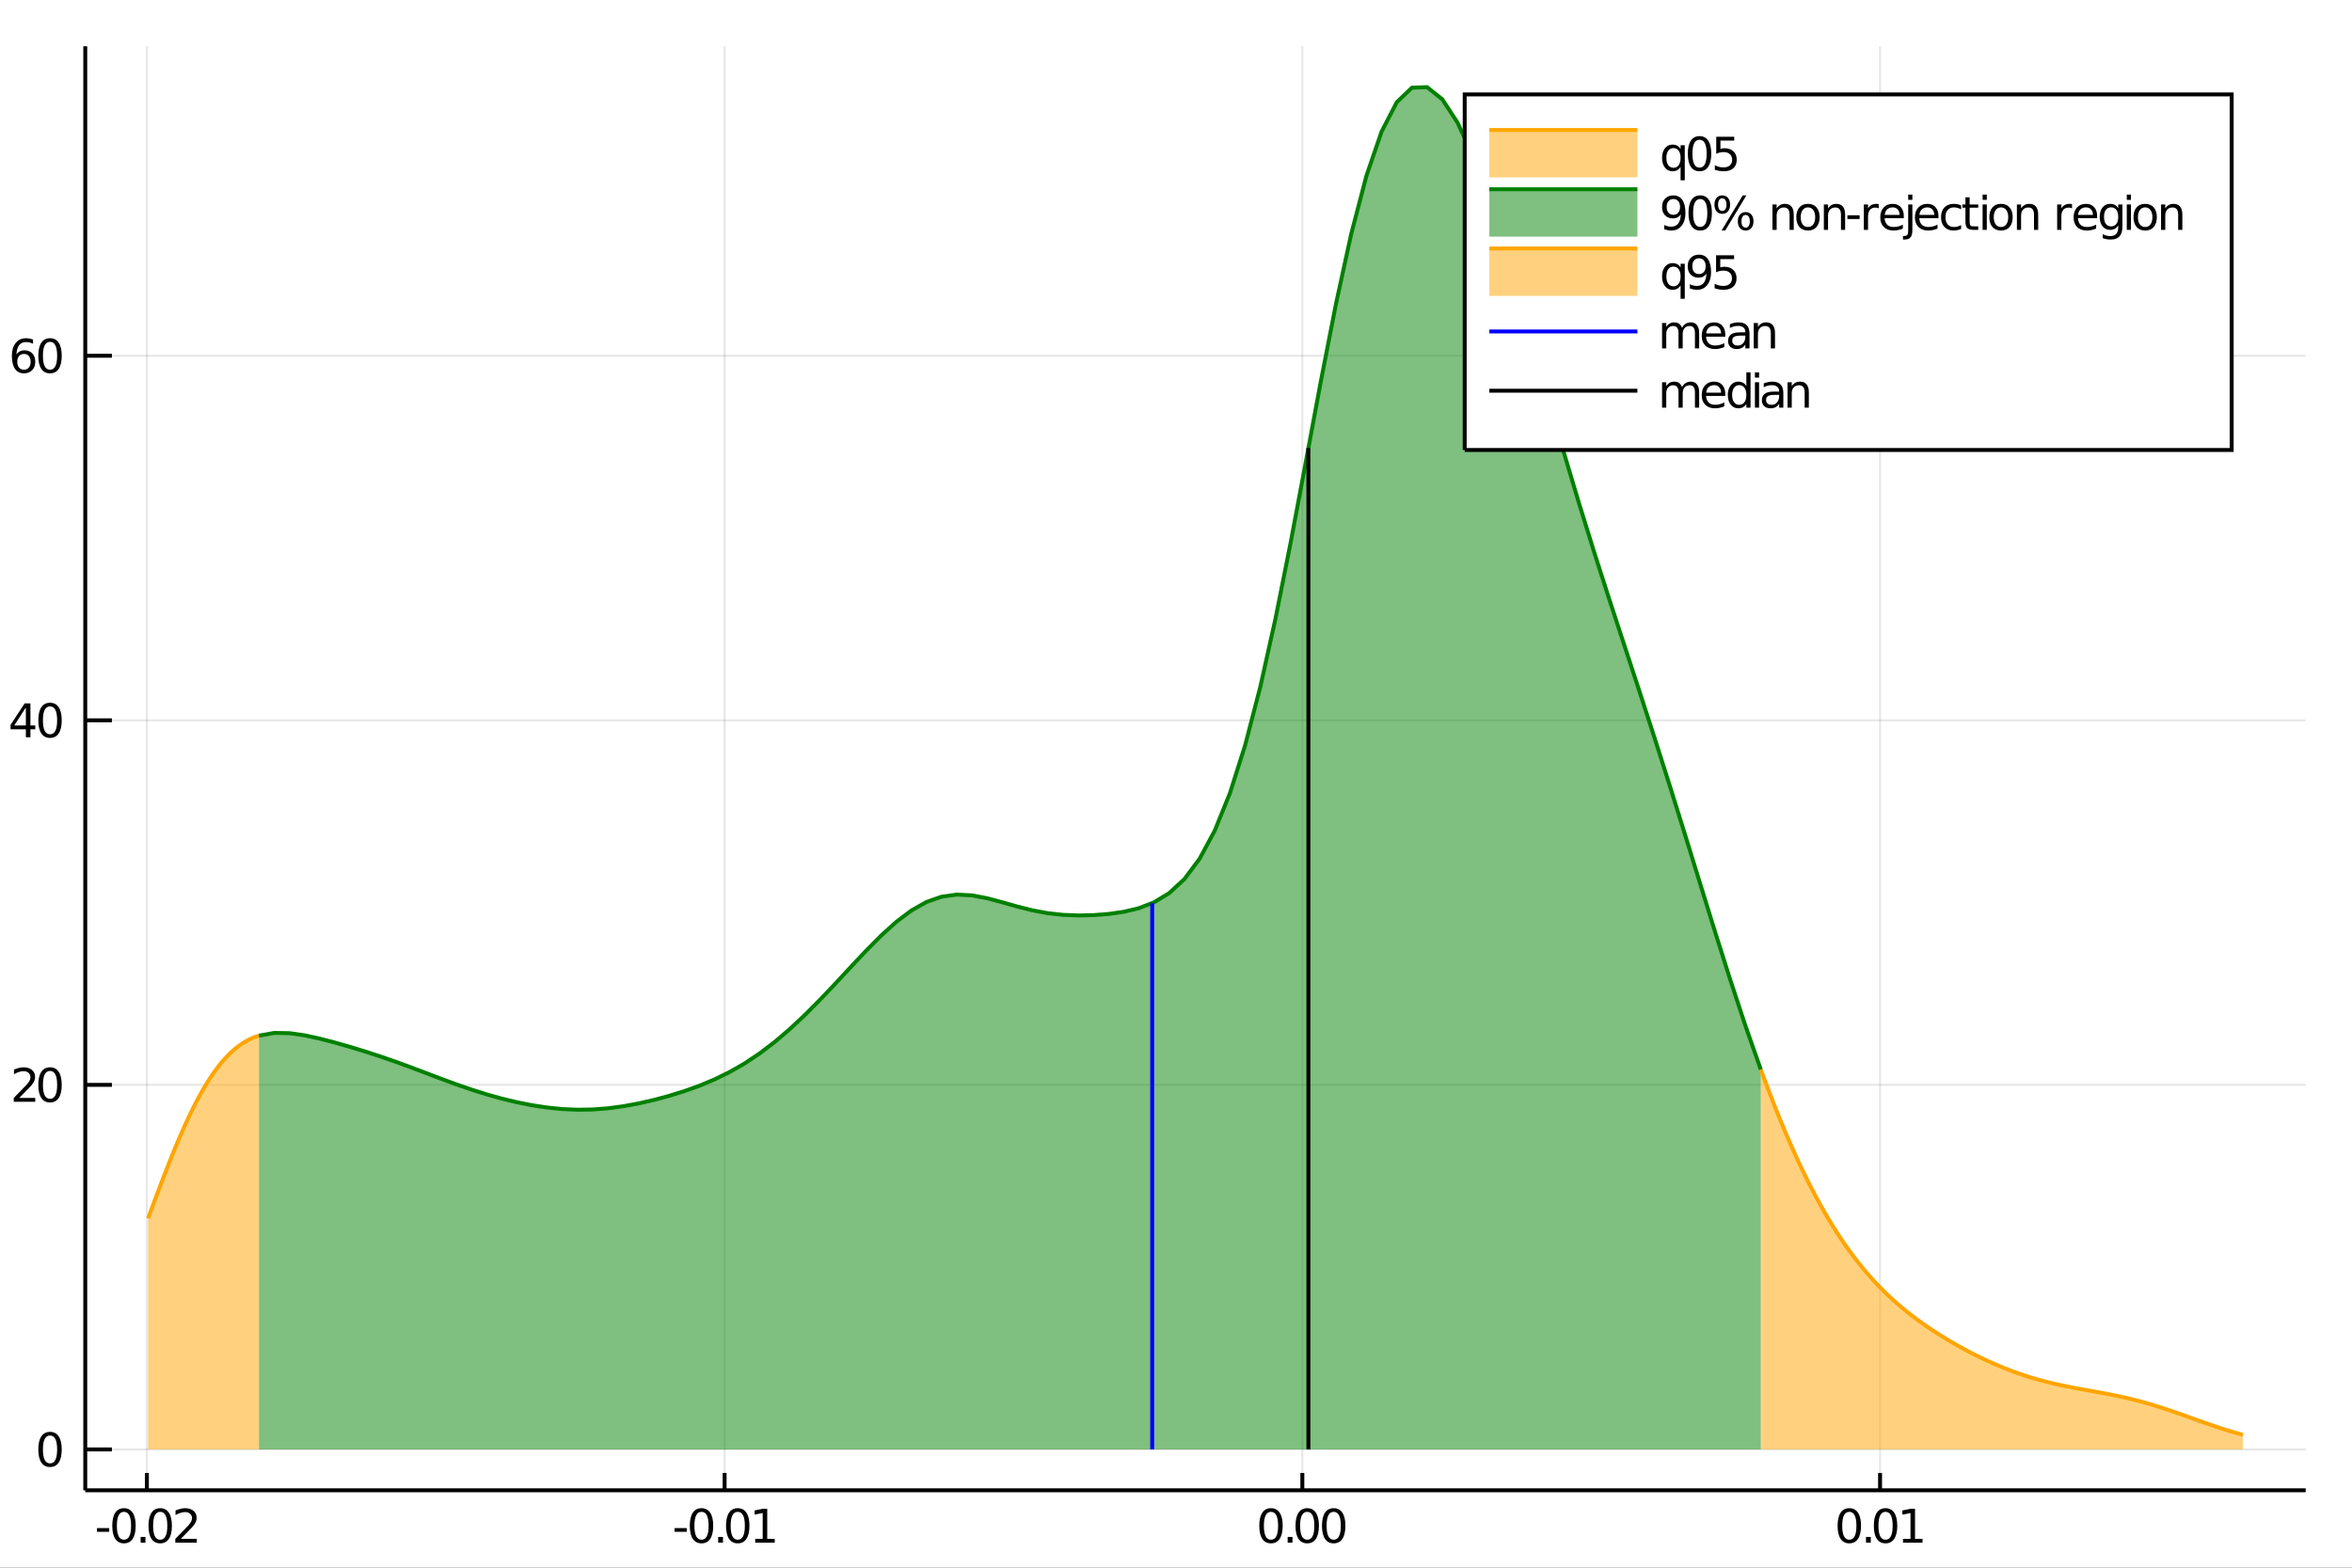 <?xml version="1.0" encoding="utf-8"?>
<svg xmlns="http://www.w3.org/2000/svg" xmlns:xlink="http://www.w3.org/1999/xlink" width="600" height="400" viewBox="0 0 2400 1600">
<rect x="0" y="0" width="2400" height="1600" fill="#333333" stroke="none"/>
<defs>
  <clipPath id="clip820">
    <rect x="0" y="0" width="2400" height="1600"/>
  </clipPath>
</defs>
<path clip-path="url(#clip820)" d="
M0 1600 L2400 1600 L2400 0 L0 0  Z
  " fill="#ffffff" fill-rule="evenodd" fill-opacity="1"/>
<defs>
  <clipPath id="clip821">
    <rect x="480" y="0" width="1681" height="1600"/>
  </clipPath>
</defs>
<path clip-path="url(#clip820)" d="
M86.992 1521.01 L2352.76 1521.01 L2352.76 47.244 L86.992 47.244  Z
  " fill="#ffffff" fill-rule="evenodd" fill-opacity="1"/>
<defs>
  <clipPath id="clip822">
    <rect x="86" y="47" width="2267" height="1475"/>
  </clipPath>
</defs>
<polyline clip-path="url(#clip822)" style="stroke:#000000; stroke-width:2; stroke-opacity:0.1; fill:none" points="
  149.894,1521.01 149.894,47.244 
  "/>
<polyline clip-path="url(#clip822)" style="stroke:#000000; stroke-width:2; stroke-opacity:0.1; fill:none" points="
  739.406,1521.01 739.406,47.244 
  "/>
<polyline clip-path="url(#clip822)" style="stroke:#000000; stroke-width:2; stroke-opacity:0.1; fill:none" points="
  1328.92,1521.01 1328.92,47.244 
  "/>
<polyline clip-path="url(#clip822)" style="stroke:#000000; stroke-width:2; stroke-opacity:0.1; fill:none" points="
  1918.43,1521.01 1918.43,47.244 
  "/>
<polyline clip-path="url(#clip822)" style="stroke:#000000; stroke-width:2; stroke-opacity:0.1; fill:none" points="
  86.992,1479.3 2352.76,1479.3 
  "/>
<polyline clip-path="url(#clip822)" style="stroke:#000000; stroke-width:2; stroke-opacity:0.1; fill:none" points="
  86.992,1107.23 2352.76,1107.23 
  "/>
<polyline clip-path="url(#clip822)" style="stroke:#000000; stroke-width:2; stroke-opacity:0.1; fill:none" points="
  86.992,735.157 2352.76,735.157 
  "/>
<polyline clip-path="url(#clip822)" style="stroke:#000000; stroke-width:2; stroke-opacity:0.1; fill:none" points="
  86.992,363.087 2352.76,363.087 
  "/>
<polyline clip-path="url(#clip820)" style="stroke:#000000; stroke-width:4; stroke-opacity:1; fill:none" points="
  86.992,1521.01 2352.76,1521.01 
  "/>
<polyline clip-path="url(#clip820)" style="stroke:#000000; stroke-width:4; stroke-opacity:1; fill:none" points="
  86.992,1521.01 86.992,47.244 
  "/>
<polyline clip-path="url(#clip820)" style="stroke:#000000; stroke-width:4; stroke-opacity:1; fill:none" points="
  149.894,1521.01 149.894,1503.32 
  "/>
<polyline clip-path="url(#clip820)" style="stroke:#000000; stroke-width:4; stroke-opacity:1; fill:none" points="
  739.406,1521.01 739.406,1503.32 
  "/>
<polyline clip-path="url(#clip820)" style="stroke:#000000; stroke-width:4; stroke-opacity:1; fill:none" points="
  1328.92,1521.01 1328.92,1503.32 
  "/>
<polyline clip-path="url(#clip820)" style="stroke:#000000; stroke-width:4; stroke-opacity:1; fill:none" points="
  1918.43,1521.01 1918.43,1503.32 
  "/>
<polyline clip-path="url(#clip820)" style="stroke:#000000; stroke-width:4; stroke-opacity:1; fill:none" points="
  86.992,1479.3 114.181,1479.3 
  "/>
<polyline clip-path="url(#clip820)" style="stroke:#000000; stroke-width:4; stroke-opacity:1; fill:none" points="
  86.992,1107.23 114.181,1107.23 
  "/>
<polyline clip-path="url(#clip820)" style="stroke:#000000; stroke-width:4; stroke-opacity:1; fill:none" points="
  86.992,735.157 114.181,735.157 
  "/>
<polyline clip-path="url(#clip820)" style="stroke:#000000; stroke-width:4; stroke-opacity:1; fill:none" points="
  86.992,363.087 114.181,363.087 
  "/>
<path clip-path="url(#clip820)" d="M 0 0 M98.957 1559.6 L111.433 1559.6 L111.433 1563.39 L98.957 1563.39 L98.957 1559.6 Z" fill="#000000" fill-rule="evenodd" fill-opacity="1" /><path clip-path="url(#clip820)" d="M 0 0 M126.503 1543 Q122.892 1543 121.063 1546.56 Q119.257 1550.11 119.257 1557.23 Q119.257 1564.34 121.063 1567.91 Q122.892 1571.45 126.503 1571.45 Q130.137 1571.45 131.943 1567.91 Q133.771 1564.34 133.771 1557.23 Q133.771 1550.11 131.943 1546.56 Q130.137 1543 126.503 1543 M126.503 1539.29 Q132.313 1539.29 135.368 1543.9 Q138.447 1548.48 138.447 1557.23 Q138.447 1565.96 135.368 1570.57 Q132.313 1575.15 126.503 1575.15 Q120.693 1575.15 117.614 1570.57 Q114.558 1565.96 114.558 1557.23 Q114.558 1548.48 117.614 1543.9 Q120.693 1539.29 126.503 1539.29 Z" fill="#000000" fill-rule="evenodd" fill-opacity="1" /><path clip-path="url(#clip820)" d="M 0 0 M143.517 1568.6 L148.401 1568.6 L148.401 1574.48 L143.517 1574.48 L143.517 1568.6 Z" fill="#000000" fill-rule="evenodd" fill-opacity="1" /><path clip-path="url(#clip820)" d="M 0 0 M163.47 1543 Q159.859 1543 158.03 1546.56 Q156.225 1550.11 156.225 1557.23 Q156.225 1564.34 158.03 1567.91 Q159.859 1571.45 163.47 1571.45 Q167.104 1571.45 168.91 1567.91 Q170.739 1564.34 170.739 1557.23 Q170.739 1550.11 168.91 1546.56 Q167.104 1543 163.47 1543 M163.47 1539.29 Q169.28 1539.29 172.336 1543.9 Q175.415 1548.48 175.415 1557.23 Q175.415 1565.96 172.336 1570.57 Q169.28 1575.15 163.47 1575.15 Q157.66 1575.15 154.581 1570.57 Q151.526 1565.96 151.526 1557.23 Q151.526 1548.48 154.581 1543.9 Q157.66 1539.29 163.47 1539.29 Z" fill="#000000" fill-rule="evenodd" fill-opacity="1" /><path clip-path="url(#clip820)" d="M 0 0 M184.512 1570.54 L200.831 1570.54 L200.831 1574.48 L178.887 1574.48 L178.887 1570.54 Q181.549 1567.79 186.132 1563.16 Q190.739 1558.51 191.919 1557.17 Q194.164 1554.64 195.044 1552.91 Q195.947 1551.15 195.947 1549.46 Q195.947 1546.7 194.002 1544.97 Q192.081 1543.23 188.979 1543.23 Q186.78 1543.23 184.327 1543.99 Q181.896 1544.76 179.118 1546.31 L179.118 1541.59 Q181.942 1540.45 184.396 1539.87 Q186.85 1539.29 188.887 1539.29 Q194.257 1539.29 197.451 1541.98 Q200.646 1544.67 200.646 1549.16 Q200.646 1551.29 199.836 1553.21 Q199.049 1555.1 196.942 1557.7 Q196.363 1558.37 193.262 1561.59 Q190.16 1564.78 184.512 1570.54 Z" fill="#000000" fill-rule="evenodd" fill-opacity="1" /><path clip-path="url(#clip820)" d="M 0 0 M688.284 1559.6 L700.761 1559.6 L700.761 1563.39 L688.284 1563.39 L688.284 1559.6 Z" fill="#000000" fill-rule="evenodd" fill-opacity="1" /><path clip-path="url(#clip820)" d="M 0 0 M715.83 1543 Q712.219 1543 710.39 1546.56 Q708.585 1550.11 708.585 1557.23 Q708.585 1564.34 710.39 1567.91 Q712.219 1571.45 715.83 1571.45 Q719.464 1571.45 721.27 1567.91 Q723.099 1564.34 723.099 1557.23 Q723.099 1550.11 721.27 1546.56 Q719.464 1543 715.83 1543 M715.83 1539.29 Q721.64 1539.29 724.696 1543.9 Q727.775 1548.48 727.775 1557.23 Q727.775 1565.96 724.696 1570.57 Q721.64 1575.15 715.83 1575.15 Q710.02 1575.15 706.941 1570.57 Q703.886 1565.96 703.886 1557.23 Q703.886 1548.48 706.941 1543.9 Q710.02 1539.29 715.83 1539.29 Z" fill="#000000" fill-rule="evenodd" fill-opacity="1" /><path clip-path="url(#clip820)" d="M 0 0 M732.844 1568.6 L737.728 1568.6 L737.728 1574.48 L732.844 1574.48 L732.844 1568.6 Z" fill="#000000" fill-rule="evenodd" fill-opacity="1" /><path clip-path="url(#clip820)" d="M 0 0 M752.798 1543 Q749.186 1543 747.358 1546.56 Q745.552 1550.11 745.552 1557.23 Q745.552 1564.34 747.358 1567.91 Q749.186 1571.45 752.798 1571.45 Q756.432 1571.45 758.237 1567.91 Q760.066 1564.34 760.066 1557.23 Q760.066 1550.11 758.237 1546.56 Q756.432 1543 752.798 1543 M752.798 1539.29 Q758.608 1539.29 761.663 1543.9 Q764.742 1548.48 764.742 1557.23 Q764.742 1565.96 761.663 1570.57 Q758.608 1575.15 752.798 1575.15 Q746.987 1575.15 743.909 1570.57 Q740.853 1565.96 740.853 1557.23 Q740.853 1548.48 743.909 1543.9 Q746.987 1539.29 752.798 1539.29 Z" fill="#000000" fill-rule="evenodd" fill-opacity="1" /><path clip-path="url(#clip820)" d="M 0 0 M770.622 1570.54 L778.26 1570.54 L778.26 1544.18 L769.95 1545.85 L769.95 1541.59 L778.214 1539.92 L782.89 1539.92 L782.89 1570.54 L790.529 1570.54 L790.529 1574.48 L770.622 1574.48 L770.622 1570.54 Z" fill="#000000" fill-rule="evenodd" fill-opacity="1" /><path clip-path="url(#clip820)" d="M 0 0 M1296.93 1543 Q1293.32 1543 1291.49 1546.56 Q1289.68 1550.11 1289.68 1557.23 Q1289.68 1564.34 1291.49 1567.91 Q1293.32 1571.45 1296.93 1571.45 Q1300.56 1571.45 1302.37 1567.91 Q1304.2 1564.34 1304.2 1557.23 Q1304.2 1550.11 1302.37 1546.56 Q1300.56 1543 1296.93 1543 M1296.93 1539.29 Q1302.74 1539.29 1305.79 1543.9 Q1308.87 1548.48 1308.87 1557.23 Q1308.87 1565.96 1305.79 1570.57 Q1302.74 1575.15 1296.93 1575.15 Q1291.12 1575.15 1288.04 1570.57 Q1284.98 1565.96 1284.98 1557.23 Q1284.98 1548.48 1288.04 1543.9 Q1291.12 1539.29 1296.93 1539.29 Z" fill="#000000" fill-rule="evenodd" fill-opacity="1" /><path clip-path="url(#clip820)" d="M 0 0 M1313.94 1568.6 L1318.83 1568.6 L1318.83 1574.48 L1313.94 1574.48 L1313.94 1568.6 Z" fill="#000000" fill-rule="evenodd" fill-opacity="1" /><path clip-path="url(#clip820)" d="M 0 0 M1333.9 1543 Q1330.28 1543 1328.46 1546.56 Q1326.65 1550.11 1326.65 1557.23 Q1326.65 1564.34 1328.46 1567.91 Q1330.28 1571.45 1333.9 1571.45 Q1337.53 1571.45 1339.34 1567.91 Q1341.16 1564.34 1341.16 1557.23 Q1341.16 1550.11 1339.34 1546.56 Q1337.53 1543 1333.9 1543 M1333.9 1539.29 Q1339.71 1539.29 1342.76 1543.9 Q1345.84 1548.48 1345.84 1557.23 Q1345.84 1565.96 1342.76 1570.57 Q1339.71 1575.15 1333.9 1575.15 Q1328.09 1575.15 1325.01 1570.57 Q1321.95 1565.96 1321.95 1557.23 Q1321.95 1548.48 1325.01 1543.9 Q1328.09 1539.29 1333.9 1539.29 Z" fill="#000000" fill-rule="evenodd" fill-opacity="1" /><path clip-path="url(#clip820)" d="M 0 0 M1360.91 1543 Q1357.3 1543 1355.47 1546.56 Q1353.66 1550.11 1353.66 1557.23 Q1353.66 1564.34 1355.47 1567.91 Q1357.3 1571.45 1360.91 1571.45 Q1364.54 1571.45 1366.35 1567.91 Q1368.18 1564.34 1368.18 1557.23 Q1368.18 1550.11 1366.35 1546.56 Q1364.54 1543 1360.91 1543 M1360.91 1539.29 Q1366.72 1539.29 1369.78 1543.9 Q1372.85 1548.48 1372.85 1557.23 Q1372.85 1565.96 1369.78 1570.57 Q1366.72 1575.15 1360.91 1575.15 Q1355.1 1575.15 1352.02 1570.57 Q1348.97 1565.96 1348.97 1557.23 Q1348.97 1548.48 1352.02 1543.9 Q1355.1 1539.29 1360.91 1539.29 Z" fill="#000000" fill-rule="evenodd" fill-opacity="1" /><path clip-path="url(#clip820)" d="M 0 0 M1887.05 1543 Q1883.44 1543 1881.61 1546.56 Q1879.81 1550.11 1879.81 1557.23 Q1879.81 1564.34 1881.61 1567.91 Q1883.44 1571.45 1887.05 1571.45 Q1890.69 1571.45 1892.49 1567.91 Q1894.32 1564.34 1894.32 1557.23 Q1894.32 1550.11 1892.49 1546.56 Q1890.69 1543 1887.05 1543 M1887.05 1539.29 Q1892.86 1539.29 1895.92 1543.9 Q1899 1548.48 1899 1557.23 Q1899 1565.96 1895.92 1570.57 Q1892.86 1575.15 1887.05 1575.15 Q1881.24 1575.15 1878.17 1570.57 Q1875.11 1565.96 1875.11 1557.23 Q1875.11 1548.48 1878.17 1543.9 Q1881.24 1539.29 1887.05 1539.29 Z" fill="#000000" fill-rule="evenodd" fill-opacity="1" /><path clip-path="url(#clip820)" d="M 0 0 M1904.07 1568.6 L1908.95 1568.6 L1908.95 1574.48 L1904.07 1574.48 L1904.07 1568.6 Z" fill="#000000" fill-rule="evenodd" fill-opacity="1" /><path clip-path="url(#clip820)" d="M 0 0 M1924.02 1543 Q1920.41 1543 1918.58 1546.56 Q1916.78 1550.11 1916.78 1557.23 Q1916.78 1564.34 1918.58 1567.91 Q1920.41 1571.45 1924.02 1571.45 Q1927.66 1571.45 1929.46 1567.91 Q1931.29 1564.34 1931.29 1557.23 Q1931.29 1550.11 1929.46 1546.56 Q1927.66 1543 1924.02 1543 M1924.02 1539.29 Q1929.83 1539.29 1932.89 1543.9 Q1935.97 1548.48 1935.97 1557.23 Q1935.97 1565.96 1932.89 1570.57 Q1929.83 1575.15 1924.02 1575.15 Q1918.21 1575.15 1915.13 1570.57 Q1912.08 1565.96 1912.08 1557.23 Q1912.08 1548.48 1915.13 1543.9 Q1918.21 1539.29 1924.02 1539.29 Z" fill="#000000" fill-rule="evenodd" fill-opacity="1" /><path clip-path="url(#clip820)" d="M 0 0 M1941.85 1570.54 L1949.48 1570.54 L1949.48 1544.18 L1941.17 1545.85 L1941.17 1541.59 L1949.44 1539.92 L1954.11 1539.92 L1954.11 1570.54 L1961.75 1570.54 L1961.75 1574.48 L1941.85 1574.48 L1941.85 1570.54 Z" fill="#000000" fill-rule="evenodd" fill-opacity="1" /><path clip-path="url(#clip820)" d="M 0 0 M51.048 1465.1 Q47.437 1465.1 45.608 1468.66 Q43.802 1472.2 43.802 1479.33 Q43.802 1486.44 45.608 1490 Q47.437 1493.55 51.048 1493.55 Q54.682 1493.55 56.487 1490 Q58.316 1486.44 58.316 1479.33 Q58.316 1472.2 56.487 1468.66 Q54.682 1465.1 51.048 1465.1 M51.048 1461.39 Q56.858 1461.39 59.913 1466 Q62.992 1470.58 62.992 1479.33 Q62.992 1488.06 59.913 1492.67 Q56.858 1497.25 51.048 1497.25 Q45.238 1497.25 42.159 1492.67 Q39.103 1488.06 39.103 1479.33 Q39.103 1470.58 42.159 1466 Q45.238 1461.39 51.048 1461.39 Z" fill="#000000" fill-rule="evenodd" fill-opacity="1" /><path clip-path="url(#clip820)" d="M 0 0 M19.659 1120.57 L35.978 1120.57 L35.978 1124.51 L14.034 1124.51 L14.034 1120.57 Q16.696 1117.82 21.279 1113.19 Q25.886 1108.54 27.066 1107.19 Q29.312 1104.67 30.191 1102.93 Q31.094 1101.17 31.094 1099.48 Q31.094 1096.73 29.15 1094.99 Q27.228 1093.26 24.127 1093.26 Q21.927 1093.26 19.474 1094.02 Q17.043 1094.79 14.265 1096.34 L14.265 1091.61 Q17.09 1090.48 19.543 1089.9 Q21.997 1089.32 24.034 1089.32 Q29.404 1089.32 32.599 1092.01 Q35.793 1094.69 35.793 1099.18 Q35.793 1101.31 34.983 1103.23 Q34.196 1105.13 32.09 1107.73 Q31.511 1108.4 28.409 1111.61 Q25.307 1114.81 19.659 1120.57 Z" fill="#000000" fill-rule="evenodd" fill-opacity="1" /><path clip-path="url(#clip820)" d="M 0 0 M51.048 1093.03 Q47.437 1093.03 45.608 1096.59 Q43.802 1100.13 43.802 1107.26 Q43.802 1114.37 45.608 1117.93 Q47.437 1121.47 51.048 1121.47 Q54.682 1121.47 56.487 1117.93 Q58.316 1114.37 58.316 1107.26 Q58.316 1100.13 56.487 1096.59 Q54.682 1093.03 51.048 1093.03 M51.048 1089.32 Q56.858 1089.32 59.913 1093.93 Q62.992 1098.51 62.992 1107.26 Q62.992 1115.99 59.913 1120.6 Q56.858 1125.18 51.048 1125.18 Q45.238 1125.18 42.159 1120.6 Q39.103 1115.99 39.103 1107.26 Q39.103 1098.51 42.159 1093.93 Q45.238 1089.32 51.048 1089.32 Z" fill="#000000" fill-rule="evenodd" fill-opacity="1" /><path clip-path="url(#clip820)" d="M 0 0 M26.395 721.951 L14.59 740.4 L26.395 740.4 L26.395 721.951 M25.168 717.877 L31.048 717.877 L31.048 740.4 L35.978 740.4 L35.978 744.289 L31.048 744.289 L31.048 752.437 L26.395 752.437 L26.395 744.289 L10.793 744.289 L10.793 739.775 L25.168 717.877 Z" fill="#000000" fill-rule="evenodd" fill-opacity="1" /><path clip-path="url(#clip820)" d="M 0 0 M51.048 720.956 Q47.437 720.956 45.608 724.521 Q43.802 728.062 43.802 735.192 Q43.802 742.298 45.608 745.863 Q47.437 749.405 51.048 749.405 Q54.682 749.405 56.487 745.863 Q58.316 742.298 58.316 735.192 Q58.316 728.062 56.487 724.521 Q54.682 720.956 51.048 720.956 M51.048 717.252 Q56.858 717.252 59.913 721.859 Q62.992 726.442 62.992 735.192 Q62.992 743.919 59.913 748.525 Q56.858 753.108 51.048 753.108 Q45.238 753.108 42.159 748.525 Q39.103 743.919 39.103 735.192 Q39.103 726.442 42.159 721.859 Q45.238 717.252 51.048 717.252 Z" fill="#000000" fill-rule="evenodd" fill-opacity="1" /><path clip-path="url(#clip820)" d="M 0 0 M24.451 361.224 Q21.302 361.224 19.451 363.376 Q17.622 365.529 17.622 369.279 Q17.622 373.006 19.451 375.182 Q21.302 377.335 24.451 377.335 Q27.599 377.335 29.427 375.182 Q31.279 373.006 31.279 369.279 Q31.279 365.529 29.427 363.376 Q27.599 361.224 24.451 361.224 M33.733 346.571 L33.733 350.83 Q31.974 349.997 30.168 349.557 Q28.386 349.117 26.627 349.117 Q21.997 349.117 19.543 352.242 Q17.113 355.367 16.765 361.687 Q18.131 359.673 20.191 358.608 Q22.252 357.52 24.728 357.52 Q29.937 357.52 32.946 360.691 Q35.978 363.839 35.978 369.279 Q35.978 374.603 32.83 377.821 Q29.682 381.038 24.451 381.038 Q18.455 381.038 15.284 376.455 Q12.113 371.849 12.113 363.122 Q12.113 354.927 16.002 350.066 Q19.89 345.182 26.441 345.182 Q28.201 345.182 29.983 345.529 Q31.789 345.876 33.733 346.571 Z" fill="#000000" fill-rule="evenodd" fill-opacity="1" /><path clip-path="url(#clip820)" d="M 0 0 M51.048 348.886 Q47.437 348.886 45.608 352.45 Q43.802 355.992 43.802 363.122 Q43.802 370.228 45.608 373.793 Q47.437 377.335 51.048 377.335 Q54.682 377.335 56.487 373.793 Q58.316 370.228 58.316 363.122 Q58.316 355.992 56.487 352.45 Q54.682 348.886 51.048 348.886 M51.048 345.182 Q56.858 345.182 59.913 349.788 Q62.992 354.372 62.992 363.122 Q62.992 371.849 59.913 376.455 Q56.858 381.038 51.048 381.038 Q45.238 381.038 42.159 376.455 Q39.103 371.849 39.103 363.122 Q39.103 354.372 42.159 349.788 Q45.238 345.182 51.048 345.182 Z" fill="#000000" fill-rule="evenodd" fill-opacity="1" /><path clip-path="url(#clip822)" d="
M151.118 1243.47 L152.26 1240.37 L153.403 1237.28 L154.546 1234.18 L155.689 1231.1 L156.832 1228.02 L157.974 1224.95 L159.117 1221.89 L160.26 1218.83 L161.403 1215.79 
  L162.546 1212.76 L163.688 1209.74 L164.831 1206.74 L165.974 1203.75 L167.117 1200.77 L168.26 1197.81 L169.402 1194.87 L170.545 1191.95 L171.688 1189.04 L172.831 1186.16 
  L173.974 1183.29 L175.116 1180.45 L176.259 1177.63 L177.402 1174.83 L178.545 1172.05 L179.688 1169.3 L180.83 1166.58 L181.973 1163.88 L183.116 1161.2 L184.259 1158.56 
  L185.402 1155.94 L186.545 1153.35 L187.687 1150.79 L188.83 1148.25 L189.973 1145.75 L191.116 1143.28 L192.259 1140.84 L193.401 1138.44 L194.544 1136.06 L195.687 1133.72 
  L196.83 1131.41 L197.973 1129.13 L199.115 1126.89 L200.258 1124.68 L201.401 1122.51 L202.544 1120.37 L203.687 1118.27 L204.829 1116.2 L205.972 1114.17 L207.115 1112.17 
  L208.258 1110.22 L209.401 1108.29 L210.543 1106.41 L211.686 1104.56 L212.829 1102.74 L213.972 1100.97 L215.115 1099.23 L216.258 1097.53 L217.4 1095.86 L218.543 1094.23 
  L219.686 1092.64 L220.829 1091.09 L221.972 1089.57 L223.114 1088.09 L224.257 1086.64 L225.4 1085.24 L226.543 1083.86 L227.686 1082.53 L228.828 1081.23 L229.971 1079.96 
  L231.114 1078.74 L232.257 1077.54 L233.4 1076.38 L234.542 1075.26 L235.685 1074.17 L236.828 1073.11 L237.971 1072.09 L239.114 1071.11 L240.256 1070.15 L241.399 1069.23 
  L242.542 1068.34 L243.685 1067.48 L244.828 1066.65 L245.97 1065.86 L247.113 1065.09 L248.256 1064.36 L249.399 1063.66 L250.542 1062.98 L251.685 1062.33 L252.827 1061.72 
  L253.97 1061.13 L255.113 1060.57 L256.256 1060.03 L257.399 1059.52 L258.541 1059.04 L259.684 1058.58 L260.827 1058.15 L261.97 1057.75 L263.113 1057.36 L264.255 1057 
  L264.255 1479.3 L263.113 1479.3 L261.97 1479.3 L260.827 1479.3 L259.684 1479.3 L258.541 1479.3 L257.399 1479.3 L256.256 1479.3 L255.113 1479.3 L253.97 1479.3 
  L252.827 1479.3 L251.685 1479.3 L250.542 1479.3 L249.399 1479.3 L248.256 1479.3 L247.113 1479.3 L245.97 1479.3 L244.828 1479.3 L243.685 1479.3 L242.542 1479.3 
  L241.399 1479.3 L240.256 1479.3 L239.114 1479.3 L237.971 1479.3 L236.828 1479.3 L235.685 1479.3 L234.542 1479.3 L233.4 1479.3 L232.257 1479.3 L231.114 1479.3 
  L229.971 1479.3 L228.828 1479.3 L227.686 1479.3 L226.543 1479.3 L225.4 1479.3 L224.257 1479.3 L223.114 1479.3 L221.972 1479.3 L220.829 1479.3 L219.686 1479.3 
  L218.543 1479.3 L217.4 1479.3 L216.258 1479.3 L215.115 1479.3 L213.972 1479.3 L212.829 1479.3 L211.686 1479.3 L210.543 1479.3 L209.401 1479.3 L208.258 1479.3 
  L207.115 1479.3 L205.972 1479.3 L204.829 1479.3 L203.687 1479.3 L202.544 1479.3 L201.401 1479.3 L200.258 1479.3 L199.115 1479.3 L197.973 1479.3 L196.83 1479.3 
  L195.687 1479.3 L194.544 1479.3 L193.401 1479.3 L192.259 1479.3 L191.116 1479.3 L189.973 1479.3 L188.83 1479.3 L187.687 1479.3 L186.545 1479.3 L185.402 1479.3 
  L184.259 1479.3 L183.116 1479.3 L181.973 1479.3 L180.83 1479.3 L179.688 1479.3 L178.545 1479.3 L177.402 1479.3 L176.259 1479.3 L175.116 1479.3 L173.974 1479.3 
  L172.831 1479.3 L171.688 1479.3 L170.545 1479.3 L169.402 1479.3 L168.26 1479.3 L167.117 1479.3 L165.974 1479.3 L164.831 1479.3 L163.688 1479.3 L162.546 1479.3 
  L161.403 1479.3 L160.26 1479.3 L159.117 1479.3 L157.974 1479.3 L156.832 1479.3 L155.689 1479.3 L154.546 1479.3 L153.403 1479.3 L152.26 1479.3 L151.118 1479.3 
   Z
  " fill="#ffa500" fill-rule="evenodd" fill-opacity="0.5"/>
<polyline clip-path="url(#clip822)" style="stroke:#ffa500; stroke-width:4; stroke-opacity:1; fill:none" points="
  151.118,1243.47 152.26,1240.37 153.403,1237.28 154.546,1234.18 155.689,1231.1 156.832,1228.02 157.974,1224.95 159.117,1221.89 160.26,1218.83 161.403,1215.79 
  162.546,1212.76 163.688,1209.74 164.831,1206.74 165.974,1203.75 167.117,1200.77 168.26,1197.81 169.402,1194.87 170.545,1191.95 171.688,1189.04 172.831,1186.16 
  173.974,1183.29 175.116,1180.45 176.259,1177.63 177.402,1174.83 178.545,1172.05 179.688,1169.3 180.83,1166.58 181.973,1163.88 183.116,1161.2 184.259,1158.56 
  185.402,1155.94 186.545,1153.35 187.687,1150.79 188.83,1148.25 189.973,1145.75 191.116,1143.28 192.259,1140.84 193.401,1138.44 194.544,1136.06 195.687,1133.72 
  196.83,1131.41 197.973,1129.13 199.115,1126.89 200.258,1124.68 201.401,1122.51 202.544,1120.37 203.687,1118.27 204.829,1116.2 205.972,1114.17 207.115,1112.17 
  208.258,1110.22 209.401,1108.29 210.543,1106.41 211.686,1104.56 212.829,1102.74 213.972,1100.97 215.115,1099.23 216.258,1097.53 217.4,1095.86 218.543,1094.23 
  219.686,1092.64 220.829,1091.09 221.972,1089.57 223.114,1088.09 224.257,1086.64 225.4,1085.24 226.543,1083.86 227.686,1082.53 228.828,1081.23 229.971,1079.96 
  231.114,1078.74 232.257,1077.54 233.4,1076.38 234.542,1075.26 235.685,1074.17 236.828,1073.11 237.971,1072.09 239.114,1071.11 240.256,1070.15 241.399,1069.23 
  242.542,1068.34 243.685,1067.48 244.828,1066.65 245.97,1065.86 247.113,1065.09 248.256,1064.36 249.399,1063.66 250.542,1062.98 251.685,1062.33 252.827,1061.72 
  253.97,1061.13 255.113,1060.57 256.256,1060.03 257.399,1059.52 258.541,1059.04 259.684,1058.58 260.827,1058.15 261.97,1057.75 263.113,1057.36 264.255,1057 
  
  "/>
<path clip-path="url(#clip822)" d="
M264.255 1057 L279.736 1054.21 L295.216 1054.44 L310.696 1056.64 L326.176 1060.01 L341.657 1064.03 L357.137 1068.45 L372.617 1073.18 L388.097 1078.22 L403.578 1083.59 
  L419.058 1089.25 L434.538 1095.09 L450.018 1100.96 L465.499 1106.66 L480.979 1112.01 L496.459 1116.9 L511.939 1121.23 L527.42 1124.95 L542.9 1128.02 L558.38 1130.37 
  L573.86 1131.93 L589.341 1132.61 L604.821 1132.35 L620.301 1131.16 L635.781 1129.09 L651.262 1126.25 L666.742 1122.73 L682.222 1118.59 L697.702 1113.82 L713.183 1108.3 
  L728.663 1101.87 L744.143 1094.33 L759.623 1085.47 L775.104 1075.17 L790.584 1063.39 L806.064 1050.17 L821.544 1035.66 L837.025 1020.08 L852.505 1003.76 L867.985 987.101 
  L883.465 970.641 L898.946 955.029 L914.426 941.005 L929.906 929.312 L945.386 920.573 L960.867 915.149 L976.347 913.034 L991.827 913.82 L1007.31 916.757 L1022.79 920.896 
  L1038.27 925.287 L1053.75 929.154 L1069.23 932.017 L1084.71 933.715 L1100.19 934.319 L1115.67 933.989 L1131.15 932.801 L1146.63 930.599 L1162.11 926.91 L1177.59 920.917 
  L1193.07 911.483 L1208.55 897.209 L1224.03 876.52 L1239.51 847.801 L1254.99 809.587 L1270.47 760.848 L1285.95 701.305 L1301.43 631.734 L1316.91 554.153 L1332.39 471.78 
  L1347.87 388.751 L1363.35 309.599 L1378.83 238.646 L1394.31 179.422 L1409.79 134.29 L1425.27 104.336 L1440.75 89.513 L1456.23 88.954 L1471.71 101.311 L1487.2 125.017 
  L1502.68 158.415 L1518.16 199.778 L1533.64 247.275 L1549.12 298.982 L1564.6 352.97 L1580.08 407.477 L1595.56 461.114 L1611.04 513.031 L1626.52 562.984 L1642 611.278 
  L1657.48 658.596 L1672.96 705.759 L1688.44 753.48 L1703.92 802.167 L1719.4 851.815 L1734.88 902.003 L1750.36 951.987 L1765.84 1000.85 L1781.32 1047.69 L1796.8 1091.71 
  L1796.8 1479.3 L1781.32 1479.3 L1765.84 1479.3 L1750.36 1479.3 L1734.88 1479.3 L1719.4 1479.3 L1703.92 1479.3 L1688.44 1479.3 L1672.96 1479.3 L1657.48 1479.3 
  L1642 1479.3 L1626.52 1479.3 L1611.04 1479.3 L1595.56 1479.3 L1580.08 1479.3 L1564.6 1479.3 L1549.12 1479.3 L1533.64 1479.3 L1518.16 1479.3 L1502.68 1479.3 
  L1487.2 1479.3 L1471.71 1479.3 L1456.23 1479.3 L1440.75 1479.3 L1425.27 1479.3 L1409.79 1479.3 L1394.31 1479.3 L1378.83 1479.3 L1363.35 1479.3 L1347.87 1479.3 
  L1332.39 1479.3 L1316.91 1479.3 L1301.43 1479.3 L1285.95 1479.3 L1270.47 1479.3 L1254.99 1479.3 L1239.51 1479.3 L1224.03 1479.3 L1208.55 1479.3 L1193.07 1479.3 
  L1177.59 1479.3 L1162.11 1479.3 L1146.63 1479.3 L1131.15 1479.3 L1115.67 1479.3 L1100.19 1479.3 L1084.71 1479.3 L1069.23 1479.3 L1053.75 1479.3 L1038.27 1479.3 
  L1022.79 1479.3 L1007.31 1479.3 L991.827 1479.3 L976.347 1479.3 L960.867 1479.3 L945.386 1479.3 L929.906 1479.3 L914.426 1479.3 L898.946 1479.3 L883.465 1479.3 
  L867.985 1479.3 L852.505 1479.3 L837.025 1479.3 L821.544 1479.3 L806.064 1479.3 L790.584 1479.3 L775.104 1479.3 L759.623 1479.3 L744.143 1479.3 L728.663 1479.3 
  L713.183 1479.3 L697.702 1479.3 L682.222 1479.3 L666.742 1479.3 L651.262 1479.3 L635.781 1479.3 L620.301 1479.3 L604.821 1479.3 L589.341 1479.3 L573.86 1479.3 
  L558.38 1479.3 L542.9 1479.3 L527.42 1479.3 L511.939 1479.3 L496.459 1479.3 L480.979 1479.3 L465.499 1479.3 L450.018 1479.3 L434.538 1479.3 L419.058 1479.3 
  L403.578 1479.3 L388.097 1479.3 L372.617 1479.3 L357.137 1479.3 L341.657 1479.3 L326.176 1479.3 L310.696 1479.3 L295.216 1479.3 L279.736 1479.3 L264.255 1479.3 
   Z
  " fill="#008000" fill-rule="evenodd" fill-opacity="0.5"/>
<polyline clip-path="url(#clip822)" style="stroke:#008000; stroke-width:4; stroke-opacity:1; fill:none" points="
  264.255,1057 279.736,1054.21 295.216,1054.44 310.696,1056.64 326.176,1060.01 341.657,1064.03 357.137,1068.45 372.617,1073.18 388.097,1078.22 403.578,1083.59 
  419.058,1089.25 434.538,1095.09 450.018,1100.96 465.499,1106.66 480.979,1112.01 496.459,1116.9 511.939,1121.23 527.42,1124.95 542.9,1128.02 558.38,1130.37 
  573.86,1131.93 589.341,1132.61 604.821,1132.35 620.301,1131.16 635.781,1129.09 651.262,1126.25 666.742,1122.73 682.222,1118.59 697.702,1113.82 713.183,1108.3 
  728.663,1101.87 744.143,1094.33 759.623,1085.47 775.104,1075.17 790.584,1063.39 806.064,1050.17 821.544,1035.66 837.025,1020.08 852.505,1003.76 867.985,987.101 
  883.465,970.641 898.946,955.029 914.426,941.005 929.906,929.312 945.386,920.573 960.867,915.149 976.347,913.034 991.827,913.82 1007.31,916.757 1022.79,920.896 
  1038.27,925.287 1053.75,929.154 1069.23,932.017 1084.71,933.715 1100.19,934.319 1115.67,933.989 1131.15,932.801 1146.63,930.599 1162.11,926.91 1177.59,920.917 
  1193.07,911.483 1208.55,897.209 1224.03,876.52 1239.51,847.801 1254.99,809.587 1270.47,760.848 1285.95,701.305 1301.43,631.734 1316.91,554.153 1332.39,471.78 
  1347.87,388.751 1363.35,309.599 1378.83,238.646 1394.31,179.422 1409.79,134.29 1425.27,104.336 1440.75,89.513 1456.23,88.954 1471.71,101.311 1487.2,125.017 
  1502.68,158.415 1518.16,199.778 1533.64,247.275 1549.12,298.982 1564.6,352.97 1580.08,407.477 1595.56,461.114 1611.04,513.031 1626.52,562.984 1642,611.278 
  1657.48,658.596 1672.96,705.759 1688.44,753.48 1703.92,802.167 1719.4,851.815 1734.88,902.003 1750.36,951.987 1765.84,1000.85 1781.32,1047.69 1796.8,1091.71 
  
  "/>
<path clip-path="url(#clip822)" d="
M1796.8 1091.71 L1801.77 1105.15 L1806.74 1118.22 L1811.7 1130.92 L1816.67 1143.24 L1821.64 1155.17 L1826.61 1166.71 L1831.58 1177.86 L1836.54 1188.61 L1841.51 1198.97 
  L1846.48 1208.95 L1851.45 1218.53 L1856.42 1227.74 L1861.38 1236.57 L1866.35 1245.03 L1871.32 1253.13 L1876.29 1260.88 L1881.26 1268.29 L1886.22 1275.36 L1891.19 1282.11 
  L1896.16 1288.56 L1901.13 1294.7 L1906.1 1300.56 L1911.06 1306.14 L1916.03 1311.47 L1921 1316.54 L1925.97 1321.39 L1930.94 1326.02 L1935.9 1330.45 L1940.87 1334.69 
  L1945.84 1338.75 L1950.81 1342.65 L1955.78 1346.4 L1960.74 1350.01 L1965.71 1353.49 L1970.68 1356.86 L1975.65 1360.11 L1980.62 1363.26 L1985.58 1366.31 L1990.55 1369.27 
  L1995.52 1372.14 L2000.49 1374.92 L2005.46 1377.63 L2010.42 1380.25 L2015.39 1382.79 L2020.36 1385.25 L2025.33 1387.63 L2030.3 1389.92 L2035.26 1392.13 L2040.23 1394.26 
  L2045.2 1396.3 L2050.17 1398.25 L2055.14 1400.11 L2060.1 1401.89 L2065.07 1403.58 L2070.04 1405.17 L2075.01 1406.69 L2079.98 1408.11 L2084.94 1409.46 L2089.91 1410.73 
  L2094.88 1411.93 L2099.85 1413.06 L2104.82 1414.13 L2109.78 1415.14 L2114.75 1416.12 L2119.72 1417.05 L2124.69 1417.97 L2129.65 1418.86 L2134.62 1419.76 L2139.59 1420.65 
  L2144.56 1421.56 L2149.53 1422.5 L2154.49 1423.47 L2159.46 1424.48 L2164.43 1425.54 L2169.4 1426.65 L2174.37 1427.83 L2179.33 1429.07 L2184.3 1430.37 L2189.27 1431.74 
  L2194.24 1433.18 L2199.21 1434.68 L2204.17 1436.24 L2209.14 1437.85 L2214.11 1439.51 L2219.08 1441.22 L2224.05 1442.95 L2229.01 1444.71 L2233.98 1446.48 L2238.95 1448.26 
  L2243.92 1450.03 L2248.89 1451.79 L2253.85 1453.52 L2258.82 1455.23 L2263.79 1456.89 L2268.76 1458.51 L2273.73 1460.07 L2278.69 1461.58 L2283.66 1463.02 L2288.63 1464.39 
  L2288.63 1479.3 L2283.66 1479.3 L2278.69 1479.3 L2273.73 1479.3 L2268.76 1479.3 L2263.79 1479.3 L2258.82 1479.3 L2253.85 1479.3 L2248.89 1479.3 L2243.92 1479.3 
  L2238.95 1479.3 L2233.98 1479.3 L2229.01 1479.3 L2224.05 1479.3 L2219.08 1479.3 L2214.11 1479.3 L2209.14 1479.3 L2204.17 1479.3 L2199.21 1479.3 L2194.24 1479.3 
  L2189.27 1479.3 L2184.3 1479.3 L2179.33 1479.3 L2174.37 1479.3 L2169.4 1479.3 L2164.43 1479.3 L2159.46 1479.3 L2154.49 1479.3 L2149.53 1479.3 L2144.56 1479.3 
  L2139.59 1479.3 L2134.62 1479.3 L2129.65 1479.3 L2124.69 1479.3 L2119.72 1479.3 L2114.75 1479.3 L2109.78 1479.3 L2104.82 1479.3 L2099.85 1479.3 L2094.88 1479.3 
  L2089.91 1479.3 L2084.94 1479.3 L2079.98 1479.3 L2075.01 1479.3 L2070.04 1479.3 L2065.07 1479.3 L2060.1 1479.3 L2055.14 1479.3 L2050.17 1479.3 L2045.2 1479.3 
  L2040.23 1479.3 L2035.26 1479.3 L2030.3 1479.3 L2025.33 1479.3 L2020.36 1479.3 L2015.39 1479.3 L2010.42 1479.3 L2005.46 1479.3 L2000.49 1479.3 L1995.52 1479.3 
  L1990.55 1479.3 L1985.58 1479.3 L1980.62 1479.3 L1975.65 1479.3 L1970.68 1479.3 L1965.71 1479.3 L1960.74 1479.3 L1955.78 1479.3 L1950.81 1479.3 L1945.84 1479.3 
  L1940.87 1479.3 L1935.9 1479.3 L1930.94 1479.3 L1925.97 1479.3 L1921 1479.3 L1916.03 1479.3 L1911.06 1479.3 L1906.1 1479.3 L1901.13 1479.3 L1896.16 1479.3 
  L1891.19 1479.3 L1886.22 1479.3 L1881.26 1479.3 L1876.29 1479.3 L1871.32 1479.3 L1866.35 1479.3 L1861.38 1479.3 L1856.42 1479.3 L1851.45 1479.3 L1846.48 1479.3 
  L1841.51 1479.3 L1836.54 1479.3 L1831.58 1479.3 L1826.61 1479.3 L1821.64 1479.3 L1816.67 1479.3 L1811.7 1479.3 L1806.74 1479.3 L1801.77 1479.3 L1796.8 1479.3 
   Z
  " fill="#ffa500" fill-rule="evenodd" fill-opacity="0.5"/>
<polyline clip-path="url(#clip822)" style="stroke:#ffa500; stroke-width:4; stroke-opacity:1; fill:none" points="
  1796.8,1091.71 1801.77,1105.15 1806.74,1118.22 1811.7,1130.92 1816.67,1143.24 1821.64,1155.17 1826.61,1166.71 1831.58,1177.86 1836.54,1188.61 1841.51,1198.97 
  1846.48,1208.95 1851.45,1218.53 1856.42,1227.74 1861.38,1236.57 1866.35,1245.03 1871.32,1253.13 1876.29,1260.88 1881.26,1268.29 1886.22,1275.36 1891.19,1282.11 
  1896.16,1288.56 1901.13,1294.7 1906.1,1300.56 1911.06,1306.14 1916.03,1311.47 1921,1316.54 1925.97,1321.39 1930.94,1326.02 1935.9,1330.45 1940.87,1334.69 
  1945.84,1338.75 1950.81,1342.65 1955.78,1346.4 1960.74,1350.01 1965.71,1353.49 1970.68,1356.86 1975.65,1360.11 1980.62,1363.26 1985.58,1366.31 1990.55,1369.27 
  1995.52,1372.14 2000.49,1374.92 2005.46,1377.63 2010.42,1380.25 2015.39,1382.79 2020.36,1385.25 2025.33,1387.63 2030.3,1389.92 2035.26,1392.13 2040.23,1394.26 
  2045.2,1396.3 2050.17,1398.25 2055.14,1400.11 2060.1,1401.89 2065.07,1403.58 2070.04,1405.17 2075.01,1406.69 2079.98,1408.11 2084.94,1409.46 2089.91,1410.73 
  2094.88,1411.93 2099.85,1413.06 2104.82,1414.13 2109.78,1415.14 2114.75,1416.12 2119.72,1417.05 2124.69,1417.97 2129.65,1418.86 2134.62,1419.76 2139.59,1420.65 
  2144.56,1421.56 2149.53,1422.5 2154.49,1423.47 2159.46,1424.48 2164.43,1425.54 2169.4,1426.65 2174.37,1427.83 2179.33,1429.07 2184.3,1430.37 2189.27,1431.74 
  2194.24,1433.18 2199.21,1434.68 2204.17,1436.24 2209.14,1437.85 2214.11,1439.51 2219.08,1441.22 2224.05,1442.95 2229.01,1444.71 2233.98,1446.48 2238.95,1448.26 
  2243.92,1450.03 2248.89,1451.79 2253.85,1453.52 2258.82,1455.23 2263.79,1456.89 2268.76,1458.51 2273.73,1460.07 2278.69,1461.58 2283.66,1463.02 2288.63,1464.39 
  
  "/>
<polyline clip-path="url(#clip822)" style="stroke:#0000ff; stroke-width:4; stroke-opacity:1; fill:none" points="
  1175.71,1479.3 1175.71,921.805 
  "/>
<polyline clip-path="url(#clip822)" style="stroke:#000000; stroke-width:4; stroke-opacity:1; fill:none" points="
  1335.08,1479.3 1335.08,457.277 
  "/>
<path clip-path="url(#clip820)" d="
M1494.58 459.25 L2277.23 459.25 L2277.23 96.37 L1494.58 96.37  Z
  " fill="#ffffff" fill-rule="evenodd" fill-opacity="1"/>
<polyline clip-path="url(#clip820)" style="stroke:#000000; stroke-width:4; stroke-opacity:1; fill:none" points="
  1494.58,459.25 2277.23,459.25 2277.23,96.37 1494.58,96.37 1494.58,459.25 
  "/>
<path clip-path="url(#clip820)" d="
M1519.75 181.042 L1670.81 181.042 L1670.81 132.658 L1519.75 132.658 L1519.75 181.042  Z
  " fill="#ffa500" fill-rule="evenodd" fill-opacity="0.5"/>
<polyline clip-path="url(#clip820)" style="stroke:#ffa500; stroke-width:4; stroke-opacity:1; fill:none" points="
  1519.75,132.658 1670.81,132.658 
  "/>
<path clip-path="url(#clip820)" d="M 0 0 M1700.38 161.19 Q1700.38 165.889 1702.3 168.574 Q1704.24 171.236 1707.62 171.236 Q1711 171.236 1712.95 168.574 Q1714.89 165.889 1714.89 161.19 Q1714.89 156.491 1712.95 153.829 Q1711 151.144 1707.62 151.144 Q1704.24 151.144 1702.3 153.829 Q1700.38 156.491 1700.38 161.19 M1714.89 170.241 Q1713.55 172.555 1711.49 173.69 Q1709.45 174.801 1706.58 174.801 Q1701.88 174.801 1698.92 171.051 Q1695.98 167.301 1695.98 161.19 Q1695.98 155.079 1698.92 151.329 Q1701.88 147.579 1706.58 147.579 Q1709.45 147.579 1711.49 148.713 Q1713.55 149.824 1714.89 152.139 L1714.89 148.204 L1719.15 148.204 L1719.15 183.991 L1714.89 183.991 L1714.89 170.241 Z" fill="#000000" fill-rule="evenodd" fill-opacity="1" /><path clip-path="url(#clip820)" d="M 0 0 M1734.22 142.648 Q1730.61 142.648 1728.78 146.213 Q1726.98 149.755 1726.98 156.884 Q1726.98 163.991 1728.78 167.556 Q1730.61 171.097 1734.22 171.097 Q1737.85 171.097 1739.66 167.556 Q1741.49 163.991 1741.49 156.884 Q1741.49 149.755 1739.66 146.213 Q1737.85 142.648 1734.22 142.648 M1734.22 138.945 Q1740.03 138.945 1743.09 143.551 Q1746.17 148.134 1746.17 156.884 Q1746.17 165.611 1743.09 170.218 Q1740.03 174.801 1734.22 174.801 Q1728.41 174.801 1725.33 170.218 Q1722.28 165.611 1722.28 156.884 Q1722.28 148.134 1725.33 143.551 Q1728.41 138.945 1734.22 138.945 Z" fill="#000000" fill-rule="evenodd" fill-opacity="1" /><path clip-path="url(#clip820)" d="M 0 0 M1751.28 139.57 L1769.64 139.57 L1769.64 143.505 L1755.56 143.505 L1755.56 151.977 Q1756.58 151.63 1757.6 151.468 Q1758.62 151.282 1759.64 151.282 Q1765.42 151.282 1768.8 154.454 Q1772.18 157.625 1772.18 163.042 Q1772.18 168.62 1768.71 171.722 Q1765.24 174.801 1758.92 174.801 Q1756.74 174.801 1754.48 174.43 Q1752.23 174.06 1749.82 173.319 L1749.82 168.62 Q1751.91 169.755 1754.13 170.31 Q1756.35 170.866 1758.83 170.866 Q1762.83 170.866 1765.17 168.759 Q1767.51 166.653 1767.51 163.042 Q1767.51 159.431 1765.17 157.324 Q1762.83 155.218 1758.83 155.218 Q1756.95 155.218 1755.08 155.634 Q1753.23 156.051 1751.28 156.931 L1751.28 139.57 Z" fill="#000000" fill-rule="evenodd" fill-opacity="1" /><path clip-path="url(#clip820)" d="
M1519.75 241.522 L1670.81 241.522 L1670.81 193.138 L1519.75 193.138 L1519.75 241.522  Z
  " fill="#008000" fill-rule="evenodd" fill-opacity="0.5"/>
<polyline clip-path="url(#clip820)" style="stroke:#008000; stroke-width:4; stroke-opacity:1; fill:none" points="
  1519.75,193.138 1670.81,193.138 
  "/>
<path clip-path="url(#clip820)" d="M 0 0 M1698.2 233.892 L1698.2 229.633 Q1699.96 230.466 1701.77 230.906 Q1703.57 231.346 1705.31 231.346 Q1709.94 231.346 1712.37 228.244 Q1714.82 225.119 1715.17 218.776 Q1713.83 220.767 1711.77 221.832 Q1709.71 222.897 1707.21 222.897 Q1702.02 222.897 1698.99 219.772 Q1695.98 216.624 1695.98 211.184 Q1695.98 205.86 1699.13 202.642 Q1702.28 199.425 1707.51 199.425 Q1713.5 199.425 1716.65 204.031 Q1719.82 208.614 1719.82 217.364 Q1719.82 225.536 1715.93 230.42 Q1712.07 235.281 1705.52 235.281 Q1703.76 235.281 1701.95 234.934 Q1700.15 234.586 1698.2 233.892 M1707.51 219.239 Q1710.66 219.239 1712.48 217.086 Q1714.34 214.934 1714.34 211.184 Q1714.34 207.457 1712.48 205.304 Q1710.66 203.128 1707.51 203.128 Q1704.36 203.128 1702.51 205.304 Q1700.68 207.457 1700.68 211.184 Q1700.68 214.934 1702.51 217.086 Q1704.36 219.239 1707.51 219.239 Z" fill="#000000" fill-rule="evenodd" fill-opacity="1" /><path clip-path="url(#clip820)" d="M 0 0 M1734.89 203.128 Q1731.28 203.128 1729.45 206.693 Q1727.65 210.235 1727.65 217.364 Q1727.65 224.471 1729.45 228.036 Q1731.28 231.577 1734.89 231.577 Q1738.53 231.577 1740.33 228.036 Q1742.16 224.471 1742.16 217.364 Q1742.16 210.235 1740.33 206.693 Q1738.53 203.128 1734.89 203.128 M1734.89 199.425 Q1740.7 199.425 1743.76 204.031 Q1746.84 208.614 1746.84 217.364 Q1746.84 226.091 1743.76 230.698 Q1740.7 235.281 1734.89 235.281 Q1729.08 235.281 1726 230.698 Q1722.95 226.091 1722.95 217.364 Q1722.95 208.614 1726 204.031 Q1729.08 199.425 1734.89 199.425 Z" fill="#000000" fill-rule="evenodd" fill-opacity="1" /><path clip-path="url(#clip820)" d="M 0 0 M1781.3 219.401 Q1779.29 219.401 1778.13 221.114 Q1777 222.827 1777 225.883 Q1777 228.892 1778.13 230.628 Q1779.29 232.341 1781.3 232.341 Q1783.27 232.341 1784.41 230.628 Q1785.56 228.892 1785.56 225.883 Q1785.56 222.85 1784.41 221.137 Q1783.27 219.401 1781.3 219.401 M1781.3 216.462 Q1784.96 216.462 1787.11 219.008 Q1789.27 221.554 1789.27 225.883 Q1789.27 230.211 1787.09 232.758 Q1784.94 235.281 1781.3 235.281 Q1777.6 235.281 1775.45 232.758 Q1773.29 230.211 1773.29 225.883 Q1773.29 221.531 1775.45 219.008 Q1777.62 216.462 1781.3 216.462 M1757.42 202.364 Q1755.42 202.364 1754.27 204.1 Q1753.13 205.813 1753.13 208.823 Q1753.13 211.878 1754.27 213.591 Q1755.4 215.304 1757.42 215.304 Q1759.43 215.304 1760.56 213.591 Q1761.72 211.878 1761.72 208.823 Q1761.72 205.837 1760.56 204.1 Q1759.41 202.364 1757.42 202.364 M1778.32 199.425 L1782.02 199.425 L1760.4 235.281 L1756.7 235.281 L1778.32 199.425 M1757.42 199.425 Q1761.07 199.425 1763.25 201.971 Q1765.42 204.494 1765.42 208.823 Q1765.42 213.198 1763.25 215.721 Q1761.1 218.244 1757.42 218.244 Q1753.73 218.244 1751.58 215.721 Q1749.45 213.174 1749.45 208.823 Q1749.45 204.517 1751.6 201.971 Q1753.76 199.425 1757.42 199.425 Z" fill="#000000" fill-rule="evenodd" fill-opacity="1" /><path clip-path="url(#clip820)" d="M 0 0 M1830.35 218.961 L1830.35 234.61 L1826.1 234.61 L1826.1 219.1 Q1826.1 215.42 1824.66 213.591 Q1823.22 211.762 1820.35 211.762 Q1816.91 211.762 1814.91 213.962 Q1812.92 216.161 1812.92 219.957 L1812.92 234.61 L1808.64 234.61 L1808.64 208.684 L1812.92 208.684 L1812.92 212.712 Q1814.45 210.374 1816.51 209.216 Q1818.6 208.059 1821.3 208.059 Q1825.77 208.059 1828.06 210.837 Q1830.35 213.591 1830.35 218.961 Z" fill="#000000" fill-rule="evenodd" fill-opacity="1" /><path clip-path="url(#clip820)" d="M 0 0 M1844.87 211.67 Q1841.44 211.67 1839.45 214.355 Q1837.46 217.017 1837.46 221.67 Q1837.46 226.323 1839.43 229.008 Q1841.42 231.67 1844.87 231.67 Q1848.27 231.67 1850.26 228.985 Q1852.25 226.299 1852.25 221.67 Q1852.25 217.063 1850.26 214.378 Q1848.27 211.67 1844.87 211.67 M1844.87 208.059 Q1850.42 208.059 1853.6 211.67 Q1856.77 215.281 1856.77 221.67 Q1856.77 228.036 1853.6 231.67 Q1850.42 235.281 1844.87 235.281 Q1839.29 235.281 1836.12 231.67 Q1832.97 228.036 1832.97 221.67 Q1832.97 215.281 1836.12 211.67 Q1839.29 208.059 1844.87 208.059 Z" fill="#000000" fill-rule="evenodd" fill-opacity="1" /><path clip-path="url(#clip820)" d="M 0 0 M1882.78 218.961 L1882.78 234.61 L1878.53 234.61 L1878.53 219.1 Q1878.53 215.42 1877.09 213.591 Q1875.66 211.762 1872.78 211.762 Q1869.34 211.762 1867.35 213.962 Q1865.35 216.161 1865.35 219.957 L1865.35 234.61 L1861.07 234.61 L1861.07 208.684 L1865.35 208.684 L1865.35 212.712 Q1866.88 210.374 1868.94 209.216 Q1871.03 208.059 1873.73 208.059 Q1878.2 208.059 1880.49 210.837 Q1882.78 213.591 1882.78 218.961 Z" fill="#000000" fill-rule="evenodd" fill-opacity="1" /><path clip-path="url(#clip820)" d="M 0 0 M1885.1 219.725 L1897.58 219.725 L1897.58 223.522 L1885.1 223.522 L1885.1 219.725 Z" fill="#000000" fill-rule="evenodd" fill-opacity="1" /><path clip-path="url(#clip820)" d="M 0 0 M1917.07 212.665 Q1916.35 212.249 1915.49 212.063 Q1914.66 211.855 1913.64 211.855 Q1910.03 211.855 1908.09 214.216 Q1906.16 216.554 1906.16 220.952 L1906.16 234.61 L1901.88 234.61 L1901.88 208.684 L1906.16 208.684 L1906.16 212.712 Q1907.51 210.35 1909.66 209.216 Q1911.81 208.059 1914.89 208.059 Q1915.33 208.059 1915.86 208.128 Q1916.4 208.175 1917.04 208.29 L1917.07 212.665 Z" fill="#000000" fill-rule="evenodd" fill-opacity="1" /><path clip-path="url(#clip820)" d="M 0 0 M1942.67 220.582 L1942.67 222.665 L1923.09 222.665 Q1923.36 227.063 1925.72 229.378 Q1928.11 231.67 1932.34 231.67 Q1934.8 231.67 1937.09 231.068 Q1939.4 230.466 1941.67 229.262 L1941.67 233.29 Q1939.38 234.262 1936.97 234.772 Q1934.57 235.281 1932.09 235.281 Q1925.89 235.281 1922.25 231.67 Q1918.64 228.059 1918.64 221.901 Q1918.64 215.536 1922.07 211.809 Q1925.52 208.059 1931.35 208.059 Q1936.58 208.059 1939.61 211.438 Q1942.67 214.795 1942.67 220.582 M1938.41 219.332 Q1938.36 215.837 1936.44 213.753 Q1934.54 211.67 1931.4 211.67 Q1927.83 211.67 1925.68 213.684 Q1923.55 215.698 1923.22 219.355 L1938.41 219.332 Z" fill="#000000" fill-rule="evenodd" fill-opacity="1" /><path clip-path="url(#clip820)" d="M 0 0 M1947.14 208.684 L1951.4 208.684 L1951.4 235.073 Q1951.4 240.026 1949.5 242.248 Q1947.62 244.471 1943.43 244.471 L1941.81 244.471 L1941.81 240.86 L1942.95 240.86 Q1945.38 240.86 1946.26 239.725 Q1947.14 238.614 1947.14 235.073 L1947.14 208.684 M1947.14 198.591 L1951.4 198.591 L1951.4 203.985 L1947.14 203.985 L1947.14 198.591 Z" fill="#000000" fill-rule="evenodd" fill-opacity="1" /><path clip-path="url(#clip820)" d="M 0 0 M1978.04 220.582 L1978.04 222.665 L1958.46 222.665 Q1958.73 227.063 1961.09 229.378 Q1963.48 231.67 1967.71 231.67 Q1970.17 231.67 1972.46 231.068 Q1974.78 230.466 1977.04 229.262 L1977.04 233.29 Q1974.75 234.262 1972.34 234.772 Q1969.94 235.281 1967.46 235.281 Q1961.26 235.281 1957.62 231.67 Q1954.01 228.059 1954.01 221.901 Q1954.01 215.536 1957.44 211.809 Q1960.89 208.059 1966.72 208.059 Q1971.95 208.059 1974.98 211.438 Q1978.04 214.795 1978.04 220.582 M1973.78 219.332 Q1973.73 215.837 1971.81 213.753 Q1969.91 211.67 1966.77 211.67 Q1963.2 211.67 1961.05 213.684 Q1958.92 215.698 1958.59 219.355 L1973.78 219.332 Z" fill="#000000" fill-rule="evenodd" fill-opacity="1" /><path clip-path="url(#clip820)" d="M 0 0 M2001.16 209.679 L2001.16 213.661 Q1999.36 212.665 1997.53 212.179 Q1995.72 211.67 1993.87 211.67 Q1989.73 211.67 1987.44 214.309 Q1985.15 216.924 1985.15 221.67 Q1985.15 226.415 1987.44 229.054 Q1989.73 231.67 1993.87 231.67 Q1995.72 231.67 1997.53 231.184 Q1999.36 230.674 2001.16 229.679 L2001.16 233.614 Q1999.38 234.448 1997.46 234.864 Q1995.56 235.281 1993.41 235.281 Q1987.55 235.281 1984.1 231.6 Q1980.65 227.92 1980.65 221.67 Q1980.65 215.327 1984.13 211.693 Q1987.62 208.059 1993.69 208.059 Q1995.65 208.059 1997.53 208.475 Q1999.4 208.869 2001.16 209.679 Z" fill="#000000" fill-rule="evenodd" fill-opacity="1" /><path clip-path="url(#clip820)" d="M 0 0 M2009.84 201.323 L2009.84 208.684 L2018.62 208.684 L2018.62 211.994 L2009.84 211.994 L2009.84 226.068 Q2009.84 229.239 2010.7 230.142 Q2011.58 231.045 2014.24 231.045 L2018.62 231.045 L2018.62 234.61 L2014.24 234.61 Q2009.31 234.61 2007.44 232.781 Q2005.56 230.929 2005.56 226.068 L2005.56 211.994 L2002.44 211.994 L2002.44 208.684 L2005.56 208.684 L2005.56 201.323 L2009.84 201.323 Z" fill="#000000" fill-rule="evenodd" fill-opacity="1" /><path clip-path="url(#clip820)" d="M 0 0 M2023.08 208.684 L2027.34 208.684 L2027.34 234.61 L2023.08 234.61 L2023.08 208.684 M2023.08 198.591 L2027.34 198.591 L2027.34 203.985 L2023.08 203.985 L2023.08 198.591 Z" fill="#000000" fill-rule="evenodd" fill-opacity="1" /><path clip-path="url(#clip820)" d="M 0 0 M2041.86 211.67 Q2038.43 211.67 2036.44 214.355 Q2034.45 217.017 2034.45 221.67 Q2034.45 226.323 2036.42 229.008 Q2038.41 231.67 2041.86 231.67 Q2045.26 231.67 2047.25 228.985 Q2049.24 226.299 2049.24 221.67 Q2049.24 217.063 2047.25 214.378 Q2045.26 211.67 2041.86 211.67 M2041.86 208.059 Q2047.41 208.059 2050.58 211.67 Q2053.76 215.281 2053.76 221.67 Q2053.76 228.036 2050.58 231.67 Q2047.41 235.281 2041.86 235.281 Q2036.28 235.281 2033.11 231.67 Q2029.96 228.036 2029.96 221.67 Q2029.96 215.281 2033.11 211.67 Q2036.28 208.059 2041.86 208.059 Z" fill="#000000" fill-rule="evenodd" fill-opacity="1" /><path clip-path="url(#clip820)" d="M 0 0 M2079.77 218.961 L2079.77 234.61 L2075.52 234.61 L2075.52 219.1 Q2075.52 215.42 2074.08 213.591 Q2072.64 211.762 2069.77 211.762 Q2066.33 211.762 2064.33 213.962 Q2062.34 216.161 2062.34 219.957 L2062.34 234.61 L2058.06 234.61 L2058.06 208.684 L2062.34 208.684 L2062.34 212.712 Q2063.87 210.374 2065.93 209.216 Q2068.02 208.059 2070.72 208.059 Q2075.19 208.059 2077.48 210.837 Q2079.77 213.591 2079.77 218.961 Z" fill="#000000" fill-rule="evenodd" fill-opacity="1" /><path clip-path="url(#clip820)" d="M 0 0 M2114.33 212.665 Q2113.62 212.249 2112.76 212.063 Q2111.93 211.855 2110.91 211.855 Q2107.3 211.855 2105.35 214.216 Q2103.43 216.554 2103.43 220.952 L2103.43 234.61 L2099.15 234.61 L2099.15 208.684 L2103.43 208.684 L2103.43 212.712 Q2104.77 210.35 2106.93 209.216 Q2109.08 208.059 2112.16 208.059 Q2112.6 208.059 2113.13 208.128 Q2113.66 208.175 2114.31 208.29 L2114.33 212.665 Z" fill="#000000" fill-rule="evenodd" fill-opacity="1" /><path clip-path="url(#clip820)" d="M 0 0 M2139.94 220.582 L2139.94 222.665 L2120.35 222.665 Q2120.63 227.063 2122.99 229.378 Q2125.38 231.67 2129.61 231.67 Q2132.07 231.67 2134.36 231.068 Q2136.67 230.466 2138.94 229.262 L2138.94 233.29 Q2136.65 234.262 2134.24 234.772 Q2131.83 235.281 2129.36 235.281 Q2123.15 235.281 2119.52 231.67 Q2115.91 228.059 2115.91 221.901 Q2115.91 215.536 2119.33 211.809 Q2122.78 208.059 2128.62 208.059 Q2133.85 208.059 2136.88 211.438 Q2139.94 214.795 2139.94 220.582 M2135.68 219.332 Q2135.63 215.837 2133.71 213.753 Q2131.81 211.67 2128.66 211.67 Q2125.1 211.67 2122.95 213.684 Q2120.82 215.698 2120.49 219.355 L2135.68 219.332 Z" fill="#000000" fill-rule="evenodd" fill-opacity="1" /><path clip-path="url(#clip820)" d="M 0 0 M2161.46 221.346 Q2161.46 216.716 2159.54 214.17 Q2157.64 211.624 2154.2 211.624 Q2150.77 211.624 2148.85 214.17 Q2146.95 216.716 2146.95 221.346 Q2146.95 225.952 2148.85 228.498 Q2150.77 231.045 2154.2 231.045 Q2157.64 231.045 2159.54 228.498 Q2161.46 225.952 2161.46 221.346 M2165.72 231.392 Q2165.72 238.012 2162.78 241.23 Q2159.84 244.471 2153.78 244.471 Q2151.53 244.471 2149.54 244.123 Q2147.55 243.799 2145.68 243.105 L2145.68 238.961 Q2147.55 239.98 2149.38 240.466 Q2151.21 240.952 2153.11 240.952 Q2157.3 240.952 2159.38 238.753 Q2161.46 236.577 2161.46 232.156 L2161.46 230.049 Q2160.14 232.341 2158.08 233.475 Q2156.02 234.61 2153.15 234.61 Q2148.39 234.61 2145.47 230.975 Q2142.55 227.341 2142.55 221.346 Q2142.55 215.327 2145.47 211.693 Q2148.39 208.059 2153.15 208.059 Q2156.02 208.059 2158.08 209.193 Q2160.14 210.327 2161.46 212.619 L2161.46 208.684 L2165.72 208.684 L2165.72 231.392 Z" fill="#000000" fill-rule="evenodd" fill-opacity="1" /><path clip-path="url(#clip820)" d="M 0 0 M2170.19 208.684 L2174.45 208.684 L2174.45 234.61 L2170.19 234.61 L2170.19 208.684 M2170.19 198.591 L2174.45 198.591 L2174.45 203.985 L2170.19 203.985 L2170.19 198.591 Z" fill="#000000" fill-rule="evenodd" fill-opacity="1" /><path clip-path="url(#clip820)" d="M 0 0 M2188.96 211.67 Q2185.54 211.67 2183.55 214.355 Q2181.56 217.017 2181.56 221.67 Q2181.56 226.323 2183.52 229.008 Q2185.51 231.67 2188.96 231.67 Q2192.37 231.67 2194.36 228.985 Q2196.35 226.299 2196.35 221.67 Q2196.35 217.063 2194.36 214.378 Q2192.37 211.67 2188.96 211.67 M2188.96 208.059 Q2194.52 208.059 2197.69 211.67 Q2200.86 215.281 2200.86 221.67 Q2200.86 228.036 2197.69 231.67 Q2194.52 235.281 2188.96 235.281 Q2183.39 235.281 2180.21 231.67 Q2177.07 228.036 2177.07 221.67 Q2177.07 215.281 2180.21 211.67 Q2183.39 208.059 2188.96 208.059 Z" fill="#000000" fill-rule="evenodd" fill-opacity="1" /><path clip-path="url(#clip820)" d="M 0 0 M2226.88 218.961 L2226.88 234.61 L2222.62 234.61 L2222.62 219.1 Q2222.62 215.42 2221.19 213.591 Q2219.75 211.762 2216.88 211.762 Q2213.43 211.762 2211.44 213.962 Q2209.45 216.161 2209.45 219.957 L2209.45 234.61 L2205.17 234.61 L2205.17 208.684 L2209.45 208.684 L2209.45 212.712 Q2210.98 210.374 2213.04 209.216 Q2215.12 208.059 2217.83 208.059 Q2222.3 208.059 2224.59 210.837 Q2226.88 213.591 2226.88 218.961 Z" fill="#000000" fill-rule="evenodd" fill-opacity="1" /><path clip-path="url(#clip820)" d="
M1519.75 302.002 L1670.81 302.002 L1670.81 253.618 L1519.75 253.618 L1519.75 302.002  Z
  " fill="#ffa500" fill-rule="evenodd" fill-opacity="0.5"/>
<polyline clip-path="url(#clip820)" style="stroke:#ffa500; stroke-width:4; stroke-opacity:1; fill:none" points="
  1519.75,253.618 1670.81,253.618 
  "/>
<path clip-path="url(#clip820)" d="M 0 0 M1700.38 282.15 Q1700.38 286.849 1702.3 289.534 Q1704.24 292.196 1707.62 292.196 Q1711 292.196 1712.95 289.534 Q1714.89 286.849 1714.89 282.15 Q1714.89 277.451 1712.95 274.789 Q1711 272.104 1707.62 272.104 Q1704.24 272.104 1702.3 274.789 Q1700.38 277.451 1700.38 282.15 M1714.89 291.201 Q1713.55 293.515 1711.49 294.65 Q1709.45 295.761 1706.58 295.761 Q1701.88 295.761 1698.92 292.011 Q1695.98 288.261 1695.98 282.15 Q1695.98 276.039 1698.92 272.289 Q1701.88 268.539 1706.58 268.539 Q1709.45 268.539 1711.49 269.673 Q1713.55 270.784 1714.89 273.099 L1714.89 269.164 L1719.15 269.164 L1719.15 304.951 L1714.89 304.951 L1714.89 291.201 Z" fill="#000000" fill-rule="evenodd" fill-opacity="1" /><path clip-path="url(#clip820)" d="M 0 0 M1724.36 294.372 L1724.36 290.113 Q1726.12 290.946 1727.92 291.386 Q1729.73 291.826 1731.47 291.826 Q1736.1 291.826 1738.53 288.724 Q1740.98 285.599 1741.33 279.256 Q1739.98 281.247 1737.92 282.312 Q1735.86 283.377 1733.36 283.377 Q1728.18 283.377 1725.15 280.252 Q1722.14 277.104 1722.14 271.664 Q1722.14 266.34 1725.29 263.122 Q1728.43 259.905 1733.67 259.905 Q1739.66 259.905 1742.81 264.511 Q1745.98 269.094 1745.98 277.844 Q1745.98 286.016 1742.09 290.9 Q1738.23 295.761 1731.67 295.761 Q1729.92 295.761 1728.11 295.414 Q1726.3 295.066 1724.36 294.372 M1733.67 279.719 Q1736.81 279.719 1738.64 277.566 Q1740.49 275.414 1740.49 271.664 Q1740.49 267.937 1738.64 265.784 Q1736.81 263.608 1733.67 263.608 Q1730.52 263.608 1728.67 265.784 Q1726.84 267.937 1726.84 271.664 Q1726.84 275.414 1728.67 277.566 Q1730.52 279.719 1733.67 279.719 Z" fill="#000000" fill-rule="evenodd" fill-opacity="1" /><path clip-path="url(#clip820)" d="M 0 0 M1751.1 260.53 L1769.45 260.53 L1769.45 264.465 L1755.38 264.465 L1755.38 272.937 Q1756.4 272.59 1757.42 272.428 Q1758.43 272.242 1759.45 272.242 Q1765.24 272.242 1768.62 275.414 Q1772 278.585 1772 284.002 Q1772 289.58 1768.53 292.682 Q1765.05 295.761 1758.73 295.761 Q1756.56 295.761 1754.29 295.39 Q1752.04 295.02 1749.64 294.279 L1749.64 289.58 Q1751.72 290.715 1753.94 291.27 Q1756.17 291.826 1758.64 291.826 Q1762.65 291.826 1764.98 289.719 Q1767.32 287.613 1767.32 284.002 Q1767.32 280.391 1764.98 278.284 Q1762.65 276.178 1758.64 276.178 Q1756.77 276.178 1754.89 276.594 Q1753.04 277.011 1751.1 277.891 L1751.1 260.53 Z" fill="#000000" fill-rule="evenodd" fill-opacity="1" /><polyline clip-path="url(#clip820)" style="stroke:#0000ff; stroke-width:4; stroke-opacity:1; fill:none" points="
  1519.75,338.29 1670.81,338.29 
  "/>
<path clip-path="url(#clip820)" d="M 0 0 M1716.33 334.621 Q1717.92 331.75 1720.15 330.385 Q1722.37 329.019 1725.38 329.019 Q1729.43 329.019 1731.63 331.866 Q1733.83 334.69 1733.83 339.921 L1733.83 355.57 L1729.54 355.57 L1729.54 340.06 Q1729.54 336.334 1728.23 334.528 Q1726.91 332.722 1724.2 332.722 Q1720.89 332.722 1718.97 334.922 Q1717.04 337.121 1717.04 340.917 L1717.04 355.57 L1712.76 355.57 L1712.76 340.06 Q1712.76 336.31 1711.44 334.528 Q1710.12 332.722 1707.37 332.722 Q1704.11 332.722 1702.18 334.945 Q1700.26 337.144 1700.26 340.917 L1700.26 355.57 L1695.98 355.57 L1695.98 329.644 L1700.26 329.644 L1700.26 333.672 Q1701.72 331.287 1703.76 330.153 Q1705.79 329.019 1708.6 329.019 Q1711.42 329.019 1713.39 330.454 Q1715.38 331.889 1716.33 334.621 Z" fill="#000000" fill-rule="evenodd" fill-opacity="1" /><path clip-path="url(#clip820)" d="M 0 0 M1760.47 341.542 L1760.47 343.625 L1740.89 343.625 Q1741.17 348.023 1743.53 350.338 Q1745.91 352.63 1750.15 352.63 Q1752.6 352.63 1754.89 352.028 Q1757.21 351.426 1759.48 350.222 L1759.48 354.25 Q1757.18 355.222 1754.78 355.732 Q1752.37 356.241 1749.89 356.241 Q1743.69 356.241 1740.05 352.63 Q1736.44 349.019 1736.44 342.861 Q1736.44 336.496 1739.87 332.769 Q1743.32 329.019 1749.15 329.019 Q1754.38 329.019 1757.42 332.398 Q1760.47 335.755 1760.47 341.542 M1756.21 340.292 Q1756.17 336.797 1754.24 334.713 Q1752.35 332.63 1749.2 332.63 Q1745.63 332.63 1743.48 334.644 Q1741.35 336.658 1741.03 340.315 L1756.21 340.292 Z" fill="#000000" fill-rule="evenodd" fill-opacity="1" /><path clip-path="url(#clip820)" d="M 0 0 M1776.72 342.537 Q1771.56 342.537 1769.57 343.718 Q1767.58 344.898 1767.58 347.746 Q1767.58 350.014 1769.06 351.357 Q1770.56 352.676 1773.13 352.676 Q1776.67 352.676 1778.8 350.176 Q1780.96 347.653 1780.96 343.486 L1780.96 342.537 L1776.72 342.537 M1785.22 340.778 L1785.22 355.57 L1780.96 355.57 L1780.96 351.634 Q1779.5 353.995 1777.32 355.13 Q1775.15 356.241 1772 356.241 Q1768.02 356.241 1765.66 354.019 Q1763.32 351.773 1763.32 348.023 Q1763.32 343.648 1766.23 341.426 Q1769.17 339.204 1774.98 339.204 L1780.96 339.204 L1780.96 338.787 Q1780.96 335.847 1779.01 334.25 Q1777.09 332.63 1773.6 332.63 Q1771.37 332.63 1769.27 333.162 Q1767.16 333.695 1765.22 334.759 L1765.22 330.824 Q1767.55 329.922 1769.75 329.482 Q1771.95 329.019 1774.04 329.019 Q1779.66 329.019 1782.44 331.935 Q1785.22 334.852 1785.22 340.778 Z" fill="#000000" fill-rule="evenodd" fill-opacity="1" /><path clip-path="url(#clip820)" d="M 0 0 M1811.23 339.921 L1811.23 355.57 L1806.97 355.57 L1806.97 340.06 Q1806.97 336.38 1805.54 334.551 Q1804.1 332.722 1801.23 332.722 Q1797.79 332.722 1795.79 334.922 Q1793.8 337.121 1793.8 340.917 L1793.8 355.57 L1789.52 355.57 L1789.52 329.644 L1793.8 329.644 L1793.8 333.672 Q1795.33 331.334 1797.39 330.176 Q1799.48 329.019 1802.18 329.019 Q1806.65 329.019 1808.94 331.797 Q1811.23 334.551 1811.23 339.921 Z" fill="#000000" fill-rule="evenodd" fill-opacity="1" /><polyline clip-path="url(#clip820)" style="stroke:#000000; stroke-width:4; stroke-opacity:1; fill:none" points="
  1519.75,398.77 1670.81,398.77 
  "/>
<path clip-path="url(#clip820)" d="M 0 0 M1716.33 395.101 Q1717.92 392.23 1720.15 390.865 Q1722.37 389.499 1725.38 389.499 Q1729.43 389.499 1731.63 392.346 Q1733.83 395.17 1733.83 400.401 L1733.83 416.05 L1729.54 416.05 L1729.54 400.54 Q1729.54 396.814 1728.23 395.008 Q1726.91 393.202 1724.2 393.202 Q1720.89 393.202 1718.97 395.402 Q1717.04 397.601 1717.04 401.397 L1717.04 416.05 L1712.76 416.05 L1712.76 400.54 Q1712.76 396.79 1711.44 395.008 Q1710.12 393.202 1707.37 393.202 Q1704.11 393.202 1702.18 395.425 Q1700.26 397.624 1700.26 401.397 L1700.26 416.05 L1695.98 416.05 L1695.98 390.124 L1700.26 390.124 L1700.26 394.152 Q1701.72 391.767 1703.76 390.633 Q1705.79 389.499 1708.6 389.499 Q1711.42 389.499 1713.39 390.934 Q1715.38 392.369 1716.33 395.101 Z" fill="#000000" fill-rule="evenodd" fill-opacity="1" /><path clip-path="url(#clip820)" d="M 0 0 M1760.47 402.022 L1760.47 404.105 L1740.89 404.105 Q1741.17 408.503 1743.53 410.818 Q1745.91 413.11 1750.15 413.11 Q1752.6 413.11 1754.89 412.508 Q1757.21 411.906 1759.48 410.702 L1759.48 414.73 Q1757.18 415.702 1754.78 416.212 Q1752.37 416.721 1749.89 416.721 Q1743.69 416.721 1740.05 413.11 Q1736.44 409.499 1736.44 403.341 Q1736.44 396.976 1739.87 393.249 Q1743.32 389.499 1749.15 389.499 Q1754.38 389.499 1757.42 392.878 Q1760.47 396.235 1760.47 402.022 M1756.21 400.772 Q1756.17 397.277 1754.24 395.193 Q1752.35 393.11 1749.2 393.11 Q1745.63 393.11 1743.48 395.124 Q1741.35 397.138 1741.03 400.795 L1756.21 400.772 Z" fill="#000000" fill-rule="evenodd" fill-opacity="1" /><path clip-path="url(#clip820)" d="M 0 0 M1782 394.059 L1782 380.031 L1786.26 380.031 L1786.26 416.05 L1782 416.05 L1782 412.161 Q1780.66 414.475 1778.6 415.61 Q1776.56 416.721 1773.69 416.721 Q1768.99 416.721 1766.03 412.971 Q1763.09 409.221 1763.09 403.11 Q1763.09 396.999 1766.03 393.249 Q1768.99 389.499 1773.69 389.499 Q1776.56 389.499 1778.6 390.633 Q1780.66 391.744 1782 394.059 M1767.48 403.11 Q1767.48 407.809 1769.41 410.494 Q1771.35 413.156 1774.73 413.156 Q1778.11 413.156 1780.05 410.494 Q1782 407.809 1782 403.11 Q1782 398.411 1780.05 395.749 Q1778.11 393.064 1774.73 393.064 Q1771.35 393.064 1769.41 395.749 Q1767.48 398.411 1767.48 403.11 Z" fill="#000000" fill-rule="evenodd" fill-opacity="1" /><path clip-path="url(#clip820)" d="M 0 0 M1790.73 390.124 L1794.98 390.124 L1794.98 416.05 L1790.73 416.05 L1790.73 390.124 M1790.73 380.031 L1794.98 380.031 L1794.98 385.425 L1790.73 385.425 L1790.73 380.031 Z" fill="#000000" fill-rule="evenodd" fill-opacity="1" /><path clip-path="url(#clip820)" d="M 0 0 M1811.23 403.017 Q1806.07 403.017 1804.08 404.198 Q1802.09 405.378 1802.09 408.226 Q1802.09 410.494 1803.57 411.837 Q1805.08 413.156 1807.65 413.156 Q1811.19 413.156 1813.32 410.656 Q1815.47 408.133 1815.47 403.966 L1815.47 403.017 L1811.23 403.017 M1819.73 401.258 L1819.73 416.05 L1815.47 416.05 L1815.47 412.114 Q1814.01 414.475 1811.84 415.61 Q1809.66 416.721 1806.51 416.721 Q1802.53 416.721 1800.17 414.499 Q1797.83 412.253 1797.83 408.503 Q1797.83 404.128 1800.75 401.906 Q1803.69 399.684 1809.5 399.684 L1815.47 399.684 L1815.47 399.267 Q1815.47 396.327 1813.53 394.73 Q1811.6 393.11 1808.11 393.11 Q1805.89 393.11 1803.78 393.642 Q1801.67 394.175 1799.73 395.239 L1799.73 391.304 Q1802.07 390.402 1804.27 389.962 Q1806.47 389.499 1808.55 389.499 Q1814.17 389.499 1816.95 392.415 Q1819.73 395.332 1819.73 401.258 Z" fill="#000000" fill-rule="evenodd" fill-opacity="1" /><path clip-path="url(#clip820)" d="M 0 0 M1845.75 400.401 L1845.75 416.05 L1841.49 416.05 L1841.49 400.54 Q1841.49 396.86 1840.05 395.031 Q1838.62 393.202 1835.75 393.202 Q1832.3 393.202 1830.31 395.402 Q1828.32 397.601 1828.32 401.397 L1828.32 416.05 L1824.04 416.05 L1824.04 390.124 L1828.32 390.124 L1828.32 394.152 Q1829.85 391.814 1831.91 390.656 Q1833.99 389.499 1836.7 389.499 Q1841.16 389.499 1843.46 392.277 Q1845.75 395.031 1845.75 400.401 Z" fill="#000000" fill-rule="evenodd" fill-opacity="1" /></svg>
